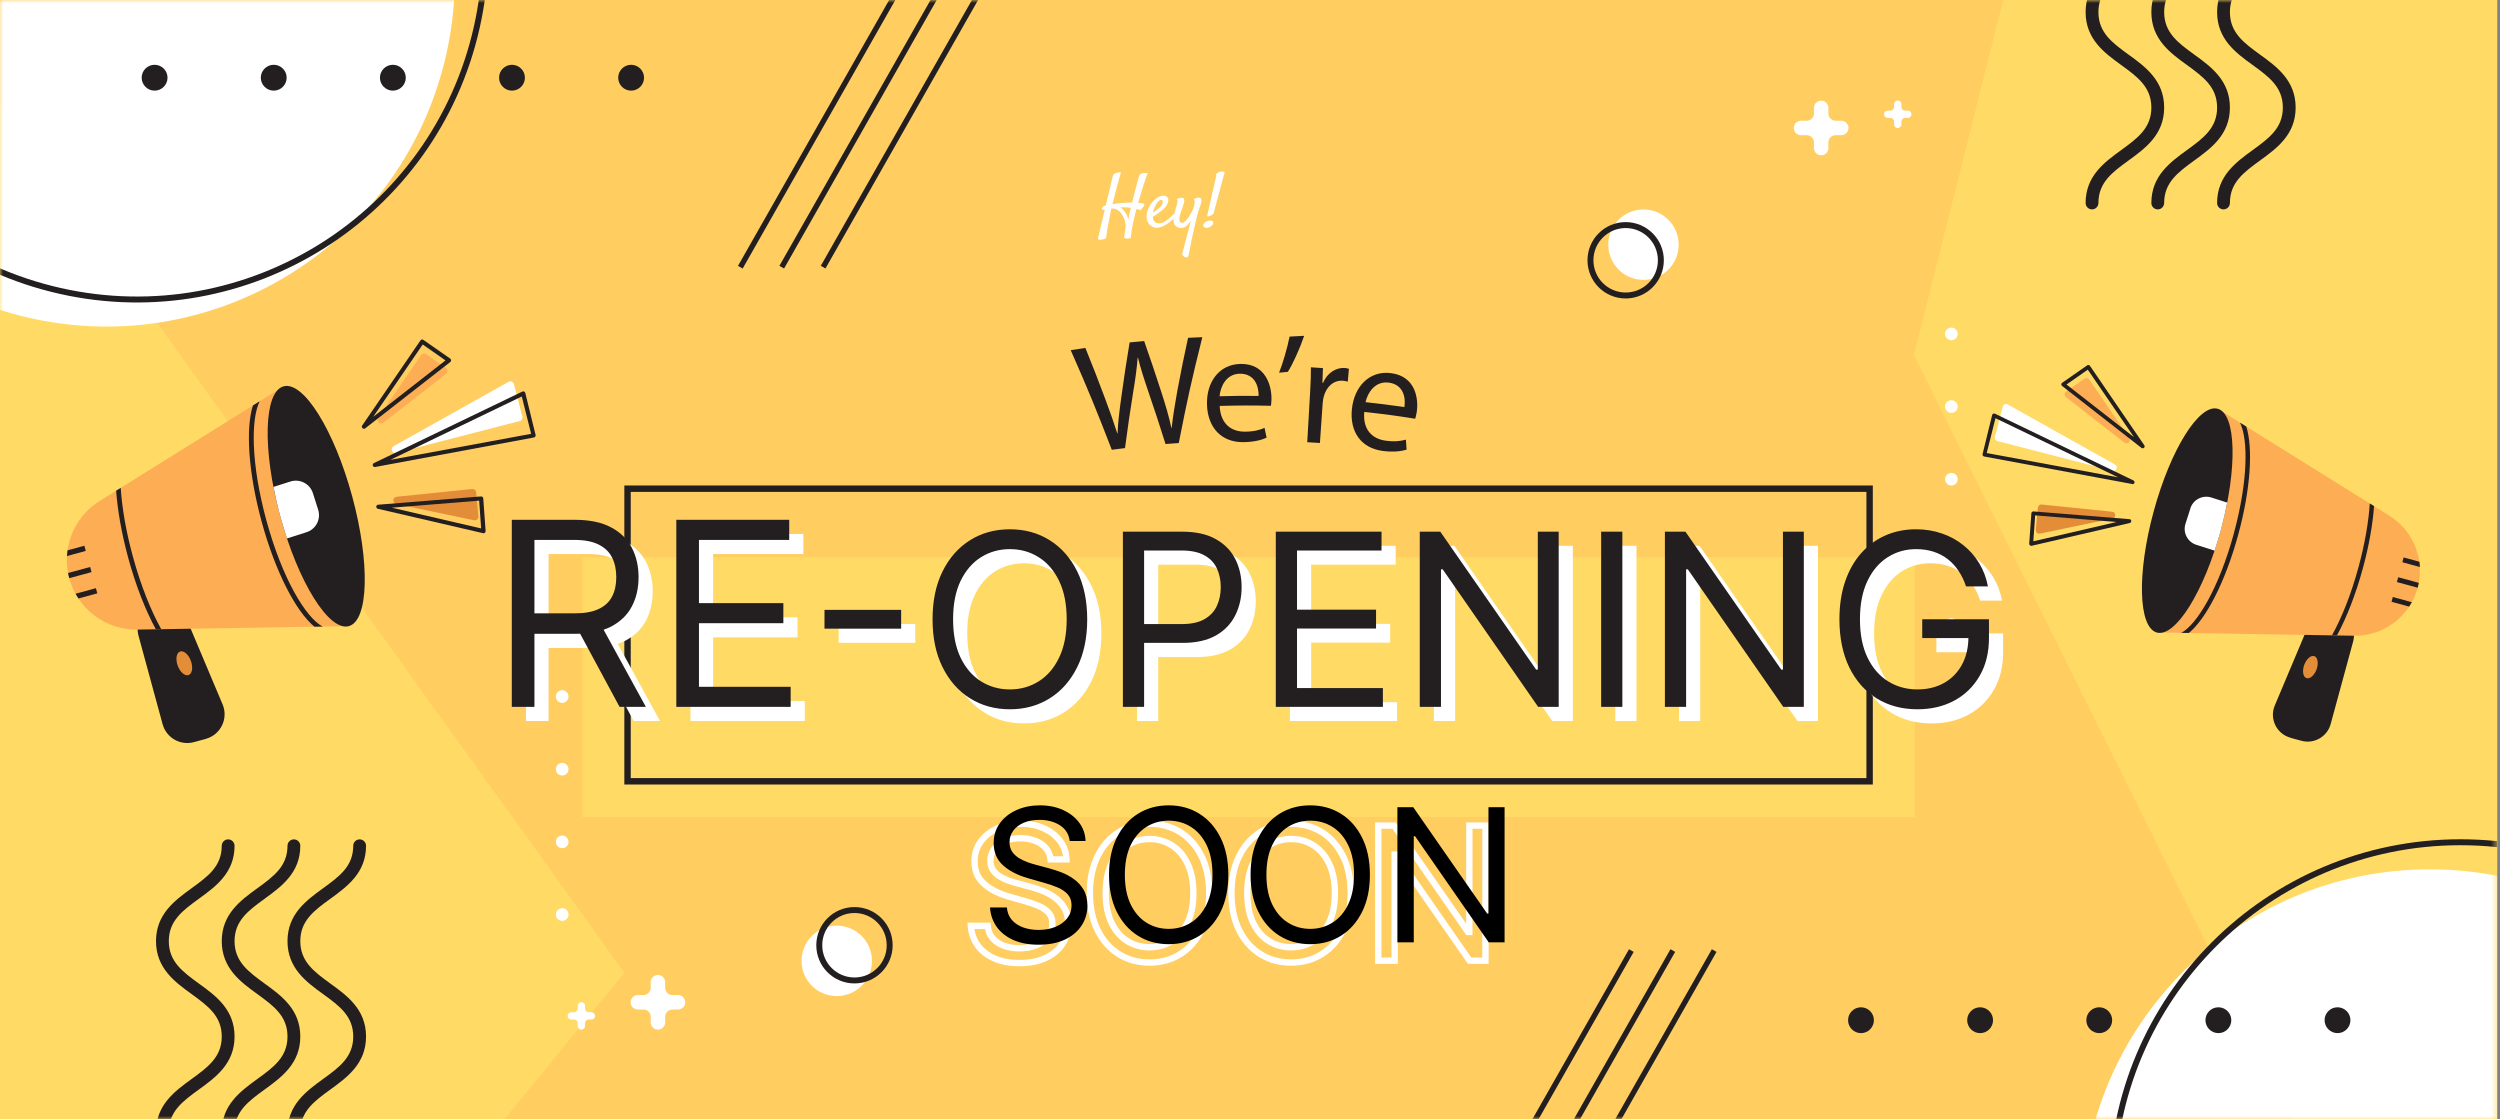 <svg width="420" height="188" viewBox="0 0 420 188" fill="none" xmlns="http://www.w3.org/2000/svg">
<rect x="0" y="0" width="420" height="188" fill="#808080" stroke="none"/>
<g clip-path="url(#clip0_1131_1703)">
<path d="M419.524 0H0V188H419.524V0Z" fill="#FFCD60"/>
<path d="M0 188H84.789L104.889 163.415L0 17.519V188Z" fill="#FFDA64"/>
<path d="M321.528 59.645L385.281 188H419.524V0H336.531L321.528 59.645Z" fill="#FFDA64"/>
<mask id="mask0_1131_1703" style="mask-type:luminance" maskUnits="userSpaceOnUse" x="0" y="0" width="420" height="188">
<path d="M419.524 0H0V188H419.524V0Z" fill="white"/>
</mask>
<g mask="url(#mask0_1131_1703)">
<path d="M34.565 124.139L32.576 124.677C30.296 125.301 27.94 123.946 27.317 121.666L23.273 106.814C22.649 104.534 24.004 102.179 26.284 101.555C28.36 100.996 30.521 102.05 31.36 104.029L37.394 118.332C38.405 120.72 37.071 123.451 34.565 124.129V124.139Z" fill="#231F20"/>
<path d="M47.643 64.914L16.734 84.165C12.357 86.897 10.282 92.177 11.637 97.156C13.035 102.319 17.767 105.868 23.112 105.771L58.602 105.19L47.643 64.914Z" fill="#FDAE54"/>
<path d="M59.172 83.401C62.194 94.522 61.936 104.276 58.602 105.19C55.268 106.104 50.095 97.823 47.073 86.692C44.051 75.561 44.309 65.818 47.643 64.904C50.988 63.989 56.15 72.27 59.172 83.401Z" fill="#231F20"/>
<path d="M44.728 87.338C42.158 77.874 42.136 70.399 43.631 67.409L42.491 68.119C41.254 72.012 41.706 79.336 43.932 87.552C46.234 96.027 49.708 102.738 52.826 105.287L54.203 105.265C51.374 103.76 47.395 97.178 44.728 87.338Z" fill="#231F20"/>
<path d="M22.305 93.435C21.133 89.123 20.488 85.219 20.283 81.96L19.509 82.444C19.756 85.757 20.423 89.596 21.52 93.65C22.8 98.361 24.434 102.512 26.177 105.717H27.091C25.37 102.62 23.671 98.447 22.305 93.435Z" fill="#231F20"/>
<path d="M15.379 96.113L15.142 95.253L11.432 96.264C11.486 96.554 11.55 96.845 11.636 97.135L15.379 96.113Z" fill="#231F20"/>
<path d="M14.175 91.682L11.346 92.457C11.303 92.769 11.271 93.091 11.249 93.414L14.411 92.553L14.175 91.693V91.682Z" fill="#231F20"/>
<path d="M16.347 99.673L16.11 98.813L12.69 99.748C12.841 100.017 13.002 100.286 13.174 100.544L16.347 99.684V99.673Z" fill="#231F20"/>
<path d="M70.744 59.666L63.538 70.184C63.14 70.765 63.871 71.442 64.42 71.012L74.949 62.806C75.271 62.548 75.26 62.053 74.927 61.817L71.604 59.505C71.324 59.311 70.937 59.376 70.744 59.666Z" fill="#FDAE54"/>
<path d="M79.315 82.154L66.625 83.455C65.926 83.53 65.872 84.52 66.56 84.67L79.627 87.402C80.036 87.488 80.401 87.155 80.369 86.746L79.993 82.713C79.96 82.369 79.659 82.121 79.315 82.165V82.154Z" fill="#E48D39"/>
<path d="M61.172 72.034C61.075 72.034 60.978 72.012 60.903 71.937C60.774 71.819 60.752 71.625 60.849 71.485L70.636 57.193C70.69 57.117 70.765 57.063 70.862 57.042C70.959 57.02 71.044 57.042 71.12 57.096L75.637 60.247C75.723 60.311 75.787 60.419 75.787 60.526C75.787 60.634 75.744 60.742 75.647 60.817L61.344 71.969C61.29 72.012 61.226 72.034 61.161 72.044L61.172 72.034ZM71.012 57.881L62.699 70.023L74.841 60.548L71.012 57.87V57.881Z" fill="#231F20"/>
<path d="M81.251 89.574C81.251 89.574 81.176 89.574 81.143 89.574L63.484 85.477C63.312 85.434 63.205 85.283 63.216 85.111C63.226 84.939 63.355 84.789 63.538 84.789L80.81 83.401C80.907 83.401 80.993 83.423 81.068 83.487C81.143 83.552 81.186 83.638 81.186 83.724L81.584 89.209C81.584 89.316 81.552 89.424 81.466 89.499C81.412 89.542 81.348 89.574 81.272 89.585L81.251 89.574ZM65.829 85.294L80.832 88.778L80.498 84.111L65.829 85.294Z" fill="#231F20"/>
<path d="M85.445 64.14L66.13 74.959C65.506 75.314 65.883 76.271 66.582 76.088L87.316 70.732C87.65 70.646 87.843 70.313 87.757 69.98L86.338 64.516C86.241 64.129 85.789 63.936 85.445 64.14Z" fill="white"/>
<path d="M63.001 78.465C62.839 78.476 62.689 78.379 62.635 78.228C62.581 78.056 62.656 77.884 62.818 77.798L87.757 65.785C87.854 65.742 87.973 65.742 88.069 65.785C88.166 65.839 88.231 65.925 88.252 66.033L89.984 73.088C90.005 73.174 89.984 73.27 89.93 73.346C89.876 73.421 89.801 73.475 89.704 73.496L63.033 78.454C63.033 78.454 63.011 78.454 63.001 78.454V78.465ZM87.65 66.613L65.56 77.26L89.231 72.883L87.661 66.613H87.65Z" fill="#231F20"/>
<path d="M32.07 111.03C32.468 112.116 32.296 113.191 31.683 113.406C31.07 113.632 30.253 112.922 29.855 111.836C29.457 110.75 29.629 109.675 30.242 109.46C30.855 109.234 31.672 109.943 32.07 111.03Z" fill="#E48D39"/>
<path d="M52.569 82.853C52.063 81.261 50.364 80.39 48.783 80.895L45.944 81.799C46.256 83.391 46.621 85.025 47.073 86.692C47.428 87.993 47.815 89.241 48.213 90.456L51.493 89.413C53.085 88.908 53.956 87.208 53.45 85.627L52.569 82.853Z" fill="white"/>
<path d="M33.436 197.313C30.715 195.335 28.36 193.625 28.36 190.162C28.36 186.699 30.715 184.999 33.436 183.021C36.232 180.988 39.405 178.687 39.405 174.137C39.405 169.588 36.232 167.276 33.436 165.254C30.715 163.275 28.36 161.565 28.36 158.113C28.36 154.661 30.715 152.951 33.436 150.972C36.232 148.94 39.405 146.638 39.405 142.089C39.405 141.497 38.921 141.013 38.329 141.013C37.738 141.013 37.254 141.497 37.254 142.089C37.254 145.552 34.899 147.251 32.178 149.23C29.382 151.262 26.209 153.564 26.209 158.113C26.209 162.662 29.382 164.975 32.178 166.996C34.899 168.975 37.254 170.685 37.254 174.137C37.254 177.59 34.899 179.31 32.178 181.278C29.382 183.311 26.209 185.612 26.209 190.162C26.209 194.711 29.382 197.023 32.178 199.045C34.899 201.024 37.254 202.734 37.254 206.197C37.254 209.66 34.899 211.37 32.178 213.348C29.382 215.381 26.209 217.682 26.209 222.232C26.209 222.823 26.693 223.307 27.284 223.307C27.876 223.307 28.36 222.823 28.36 222.232C28.36 218.769 30.715 217.059 33.436 215.08C36.232 213.047 39.405 210.746 39.405 206.197C39.405 201.647 36.232 199.335 33.436 197.313ZM44.481 197.313C41.76 195.335 39.405 193.625 39.405 190.162C39.405 186.699 41.76 184.999 44.481 183.021C47.277 180.988 50.45 178.687 50.45 174.137C50.45 169.588 47.277 167.276 44.481 165.254C41.76 163.275 39.405 161.565 39.405 158.113C39.405 154.661 41.76 152.951 44.481 150.972C47.277 148.94 50.45 146.638 50.45 142.089C50.45 141.497 49.966 141.013 49.374 141.013C48.783 141.013 48.299 141.497 48.299 142.089C48.299 145.552 45.944 147.251 43.223 149.23C40.426 151.262 37.254 153.564 37.254 158.113C37.254 162.662 40.426 164.975 43.223 166.996C45.944 168.975 48.299 170.685 48.299 174.137C48.299 177.59 45.944 179.31 43.223 181.278C40.426 183.311 37.254 185.612 37.254 190.162C37.254 194.711 40.426 197.023 43.223 199.045C45.944 201.024 48.299 202.734 48.299 206.197C48.299 209.66 45.944 211.37 43.223 213.348C40.426 215.381 37.254 217.682 37.254 222.232C37.254 222.823 37.738 223.307 38.329 223.307C38.921 223.307 39.405 222.823 39.405 222.232C39.405 218.769 41.76 217.059 44.481 215.08C47.277 213.047 50.45 210.746 50.45 206.197C50.45 201.647 47.277 199.335 44.481 197.313ZM55.526 183.021C58.322 180.988 61.495 178.687 61.495 174.137C61.495 169.588 58.322 167.276 55.526 165.254C52.805 163.275 50.45 161.565 50.45 158.113C50.45 154.661 52.805 152.951 55.526 150.972C58.322 148.94 61.495 146.638 61.495 142.089C61.495 141.497 61.011 141.013 60.419 141.013C59.828 141.013 59.344 141.497 59.344 142.089C59.344 145.552 56.989 147.251 54.268 149.23C51.471 151.262 48.299 153.564 48.299 158.113C48.299 162.662 51.471 164.975 54.268 166.996C56.989 168.975 59.344 170.685 59.344 174.137C59.344 177.59 56.989 179.31 54.268 181.278C51.471 183.311 48.299 185.612 48.299 190.162C48.299 194.711 51.471 197.023 54.268 199.045C56.989 201.024 59.344 202.734 59.344 206.197C59.344 209.66 56.989 211.37 54.268 213.348C51.471 215.381 48.299 217.682 48.299 222.232C48.299 222.823 48.783 223.307 49.374 223.307C49.966 223.307 50.45 222.823 50.45 222.232C50.45 218.769 52.805 217.059 55.526 215.08C58.322 213.047 61.495 210.746 61.495 206.197C61.495 201.647 58.322 199.335 55.526 197.313C52.805 195.335 50.45 193.625 50.45 190.162C50.45 186.699 52.805 184.999 55.526 183.021Z" fill="#231F20"/>
<path d="M357.61 9.184C354.889 7.206 352.534 5.496 352.534 2.033C352.534 -1.43 354.889 -3.13 357.61 -5.108C360.406 -7.141 363.579 -9.442 363.579 -13.992C363.579 -18.541 360.406 -20.853 357.61 -22.875C354.889 -24.854 352.534 -26.564 352.534 -30.016C352.534 -33.468 354.889 -35.178 357.61 -37.157C360.406 -39.19 363.579 -41.491 363.579 -46.04C363.579 -46.632 363.095 -47.116 362.503 -47.116C361.912 -47.116 361.428 -46.632 361.428 -46.04C361.428 -42.577 359.072 -40.878 356.352 -38.899C353.555 -36.867 350.383 -34.565 350.383 -30.016C350.383 -25.467 353.555 -23.154 356.352 -21.133C359.072 -19.154 361.428 -17.444 361.428 -13.992C361.428 -10.539 359.072 -8.819 356.352 -6.851C353.555 -4.818 350.383 -2.517 350.383 2.033C350.383 6.582 353.555 8.894 356.352 10.916C359.072 12.895 361.428 14.605 361.428 18.068C361.428 21.531 359.072 23.241 356.352 25.219C353.555 27.252 350.383 29.553 350.383 34.103C350.383 34.694 350.867 35.178 351.458 35.178C352.05 35.178 352.534 34.694 352.534 34.103C352.534 30.64 354.889 28.93 357.61 26.951C360.406 24.918 363.579 22.617 363.579 18.068C363.579 13.518 360.406 11.206 357.61 9.184ZM368.655 9.184C365.934 7.206 363.579 5.496 363.579 2.033C363.579 -1.43 365.934 -3.13 368.655 -5.108C371.451 -7.141 374.624 -9.442 374.624 -13.992C374.624 -18.541 371.451 -20.853 368.655 -22.875C365.934 -24.854 363.579 -26.564 363.579 -30.016C363.579 -33.468 365.934 -35.178 368.655 -37.157C371.451 -39.19 374.624 -41.491 374.624 -46.04C374.624 -46.632 374.14 -47.116 373.548 -47.116C372.957 -47.116 372.473 -46.632 372.473 -46.04C372.473 -42.577 370.117 -40.878 367.396 -38.899C364.6 -36.867 361.428 -34.565 361.428 -30.016C361.428 -25.467 364.6 -23.154 367.396 -21.133C370.117 -19.154 372.473 -17.444 372.473 -13.992C372.473 -10.539 370.117 -8.819 367.396 -6.851C364.6 -4.818 361.428 -2.517 361.428 2.033C361.428 6.582 364.6 8.894 367.396 10.916C370.117 12.895 372.473 14.605 372.473 18.068C372.473 21.531 370.117 23.241 367.396 25.219C364.6 27.252 361.428 29.553 361.428 34.103C361.428 34.694 361.912 35.178 362.503 35.178C363.095 35.178 363.579 34.694 363.579 34.103C363.579 30.64 365.934 28.93 368.655 26.951C371.451 24.918 374.624 22.617 374.624 18.068C374.624 13.518 371.451 11.206 368.655 9.184ZM379.7 -5.108C382.496 -7.141 385.668 -9.442 385.668 -13.992C385.668 -18.541 382.496 -20.853 379.7 -22.875C376.979 -24.854 374.624 -26.564 374.624 -30.016C374.624 -33.468 376.979 -35.178 379.7 -37.157C382.496 -39.19 385.668 -41.491 385.668 -46.04C385.668 -46.632 385.184 -47.116 384.593 -47.116C384.001 -47.116 383.518 -46.632 383.518 -46.04C383.518 -42.577 381.162 -40.878 378.441 -38.899C375.645 -36.867 372.473 -34.565 372.473 -30.016C372.473 -25.467 375.645 -23.154 378.441 -21.133C381.162 -19.154 383.518 -17.444 383.518 -13.992C383.518 -10.539 381.162 -8.819 378.441 -6.851C375.645 -4.818 372.473 -2.517 372.473 2.033C372.473 6.582 375.645 8.894 378.441 10.916C381.162 12.895 383.518 14.605 383.518 18.068C383.518 21.531 381.162 23.241 378.441 25.219C375.645 27.252 372.473 29.553 372.473 34.103C372.473 34.694 372.957 35.178 373.548 35.178C374.14 35.178 374.624 34.694 374.624 34.103C374.624 30.64 376.979 28.93 379.7 26.951C382.496 24.918 385.668 22.617 385.668 18.068C385.668 13.518 382.496 11.206 379.7 9.184C376.979 7.206 374.624 5.496 374.624 2.033C374.624 -1.43 376.979 -3.13 379.7 -5.108Z" fill="#231F20"/>
<path d="M384.775 123.946L386.636 124.451C388.765 125.032 390.97 123.774 391.551 121.645L395.326 107.782C395.906 105.653 394.648 103.448 392.519 102.867C390.583 102.34 388.561 103.33 387.787 105.169L382.162 118.526C381.226 120.752 382.463 123.301 384.797 123.935L384.775 123.946Z" fill="#231F20"/>
<path d="M372.569 68.668L401.413 86.638C405.499 89.187 407.435 94.113 406.166 98.759C404.854 103.577 400.445 106.889 395.465 106.803L362.341 106.255L372.569 68.668Z" fill="#FDAE54"/>
<path d="M361.814 85.929C358.986 96.307 359.233 105.416 362.352 106.266C365.471 107.115 370.289 99.383 373.107 89.004C375.924 78.626 375.688 69.517 372.569 68.668C369.45 67.818 364.632 75.551 361.814 85.929Z" fill="#231F20"/>
<path d="M375.29 89.596C377.688 80.767 377.71 73.787 376.312 71.001L377.376 71.657C378.527 75.282 378.118 82.132 376.032 89.79C373.881 97.705 370.633 103.964 367.729 106.341L366.45 106.319C369.095 104.921 372.795 98.77 375.301 89.585L375.29 89.596Z" fill="#231F20"/>
<path d="M396.229 95.285C397.326 91.252 397.928 87.617 398.122 84.574L398.842 85.025C398.616 88.123 397.992 91.704 396.96 95.479C395.766 99.867 394.239 103.749 392.615 106.749H391.766C393.368 103.856 394.96 99.963 396.229 95.285Z" fill="#231F20"/>
<path d="M402.682 97.78L402.897 96.974L406.36 97.92C406.306 98.189 406.241 98.469 406.177 98.737L402.682 97.791V97.78Z" fill="#231F20"/>
<path d="M403.811 93.65L406.456 94.371C406.499 94.661 406.532 94.963 406.542 95.264L403.596 94.457L403.811 93.65Z" fill="#231F20"/>
<path d="M401.778 101.103L401.993 100.297L405.188 101.168C405.048 101.426 404.897 101.673 404.736 101.91L401.778 101.103Z" fill="#231F20"/>
<path d="M351.006 63.774L357.728 73.593C358.093 74.131 357.416 74.776 356.899 74.368L347.081 66.71C346.779 66.474 346.79 66.011 347.102 65.785L350.199 63.624C350.458 63.441 350.823 63.505 350.995 63.774H351.006Z" fill="#FDAE54"/>
<path d="M343.005 84.757L354.845 85.972C355.501 86.036 355.544 86.972 354.899 87.101L342.704 89.65C342.327 89.725 341.983 89.424 342.015 89.037L342.37 85.273C342.402 84.95 342.682 84.724 343.005 84.757Z" fill="#E48D39"/>
<path d="M359.771 75.249L346.425 64.839C346.339 64.775 346.296 64.678 346.296 64.57C346.296 64.463 346.35 64.366 346.436 64.312L350.651 61.376C350.727 61.322 350.813 61.301 350.899 61.322C350.985 61.333 351.06 61.387 351.114 61.462L360.245 74.808C360.331 74.938 360.32 75.12 360.202 75.228C360.126 75.293 360.04 75.325 359.943 75.314C359.879 75.314 359.825 75.282 359.771 75.249ZM347.178 64.603L358.513 73.443L350.748 62.107L347.167 64.603H347.178Z" fill="#231F20"/>
<path d="M341.026 91.607C340.951 91.543 340.908 91.435 340.908 91.338L341.273 86.219C341.273 86.133 341.316 86.047 341.392 85.993C341.456 85.939 341.542 85.907 341.628 85.918L357.749 87.219C357.921 87.219 358.04 87.359 358.05 87.52C358.061 87.682 357.954 87.822 357.803 87.865L341.316 91.693C341.316 91.693 341.241 91.693 341.209 91.693C341.144 91.693 341.08 91.661 341.026 91.618V91.607ZM341.908 86.585L341.596 90.94L355.598 87.692L341.908 86.585Z" fill="#231F20"/>
<path d="M337.294 67.947L355.33 78.046C355.91 78.379 355.555 79.272 354.91 79.1L335.552 74.099C335.24 74.023 335.057 73.712 335.143 73.4L336.466 68.302C336.563 67.936 336.972 67.764 337.305 67.947H337.294Z" fill="white"/>
<path d="M358.212 81.315L333.326 76.691C333.24 76.669 333.164 76.626 333.121 76.551C333.068 76.475 333.057 76.389 333.068 76.303L334.681 69.722C334.702 69.625 334.767 69.539 334.853 69.496C334.939 69.453 335.047 69.453 335.143 69.496L358.416 80.713C358.567 80.788 358.631 80.949 358.588 81.111C358.534 81.261 358.395 81.347 358.244 81.337C358.244 81.337 358.223 81.337 358.212 81.337V81.315ZM333.767 76.11L355.857 80.197L335.24 70.259L333.767 76.11Z" fill="#231F20"/>
<path d="M387.109 111.707C386.743 112.729 386.905 113.718 387.475 113.923C388.045 114.127 388.808 113.471 389.185 112.46C389.55 111.438 389.389 110.449 388.819 110.234C388.249 110.03 387.486 110.686 387.109 111.697V111.707Z" fill="#E48D39"/>
<path d="M367.977 85.412C368.45 83.928 370.031 83.111 371.515 83.584L374.172 84.434C373.881 85.918 373.537 87.445 373.118 89.004C372.784 90.22 372.429 91.381 372.053 92.51L368.988 91.532C367.504 91.059 366.686 89.478 367.16 87.994L367.988 85.412H367.977Z" fill="white"/>
<path d="M74.684 10.367C82.452 -21.021 63.303 -52.763 31.915 -60.531C0.527 -68.298 -31.215 -49.15 -38.983 -17.762C-46.75 13.626 -27.602 45.368 3.786 53.136C35.174 60.904 66.916 41.755 74.684 10.367Z" fill="white"/>
<path d="M80.089 4.62C87.192 -26.925 67.378 -58.256 35.833 -65.359C4.288 -72.462 -27.043 -52.648 -34.146 -21.103C-41.249 10.442 -21.435 41.773 10.11 48.876C41.655 55.979 72.986 36.165 80.089 4.62Z" stroke="#231F20" stroke-miterlimit="10"/>
<path d="M408.22 263.142C440.555 263.142 466.768 236.929 466.768 204.594C466.768 172.259 440.555 146.047 408.22 146.047C375.886 146.047 349.673 172.259 349.673 204.594C349.673 236.929 375.886 263.142 408.22 263.142Z" fill="white"/>
<path d="M413.35 258.593C445.685 258.593 471.898 232.38 471.898 200.045C471.898 167.71 445.685 141.497 413.35 141.497C381.015 141.497 354.803 167.71 354.803 200.045C354.803 232.38 381.015 258.593 413.35 258.593Z" stroke="#231F20" stroke-miterlimit="10"/>
<path d="M66.001 10.883C64.796 10.883 63.828 11.862 63.828 13.056C63.828 14.25 64.807 15.228 66.001 15.228C67.194 15.228 68.173 14.25 68.173 13.056C68.173 11.862 67.194 10.883 66.001 10.883ZM45.986 10.883C44.782 10.883 43.814 11.862 43.814 13.056C43.814 14.25 44.793 15.228 45.986 15.228C47.18 15.228 48.159 14.25 48.159 13.056C48.159 11.862 47.18 10.883 45.986 10.883ZM25.972 10.883C24.768 10.883 23.8 11.862 23.8 13.056C23.8 14.25 24.779 15.228 25.972 15.228C27.166 15.228 28.145 14.25 28.145 13.056C28.145 11.862 27.166 10.883 25.972 10.883ZM106.029 10.883C104.824 10.883 103.857 11.862 103.857 13.056C103.857 14.25 104.835 15.228 106.029 15.228C107.223 15.228 108.201 14.25 108.201 13.056C108.201 11.862 107.223 10.883 106.029 10.883ZM86.015 10.883C84.81 10.883 83.842 11.862 83.842 13.056C83.842 14.25 84.821 15.228 86.015 15.228C87.209 15.228 88.187 14.25 88.187 13.056C88.187 11.862 87.209 10.883 86.015 10.883Z" fill="#231F20"/>
<path d="M352.673 169.223C351.469 169.223 350.501 170.201 350.501 171.395C350.501 172.589 351.48 173.567 352.673 173.567C353.867 173.567 354.846 172.589 354.846 171.395C354.846 170.201 353.867 169.223 352.673 169.223ZM332.659 169.223C331.455 169.223 330.487 170.201 330.487 171.395C330.487 172.589 331.466 173.567 332.659 173.567C333.853 173.567 334.832 172.589 334.832 171.395C334.832 170.201 333.853 169.223 332.659 169.223ZM312.645 169.223C311.441 169.223 310.473 170.201 310.473 171.395C310.473 172.589 311.451 173.567 312.645 173.567C313.839 173.567 314.817 172.589 314.817 171.395C314.817 170.201 313.839 169.223 312.645 169.223ZM392.702 169.223C391.497 169.223 390.529 170.201 390.529 171.395C390.529 172.589 391.508 173.567 392.702 173.567C393.896 173.567 394.874 172.589 394.874 171.395C394.874 170.201 393.896 169.223 392.702 169.223ZM372.688 169.223C371.483 169.223 370.515 170.201 370.515 171.395C370.515 172.589 371.494 173.567 372.688 173.567C373.881 173.567 374.86 172.589 374.86 171.395C374.86 170.201 373.881 169.223 372.688 169.223Z" fill="#231F20"/>
<path d="M175.026 -45.114L123.982 44.666L124.768 45.113L175.811 -44.667L175.026 -45.114Z" fill="#231F20"/>
<path d="M181.982 -45.119L130.938 44.661L131.723 45.108L182.767 -44.672L181.982 -45.119Z" fill="#231F20"/>
<path d="M188.938 -45.124L137.894 44.656L138.679 45.103L189.723 -44.677L188.938 -45.124Z" fill="#231F20"/>
<path d="M273.674 159.472L222.631 249.252L223.416 249.699L274.46 159.919L273.674 159.472Z" fill="#231F20"/>
<path d="M280.641 159.467L229.597 249.247L230.382 249.694L281.426 159.914L280.641 159.467Z" fill="#231F20"/>
<path d="M287.591 159.472L236.548 249.252L237.333 249.698L288.377 159.918L287.591 159.472Z" fill="#231F20"/>
<path d="M282.016 41.104C282.016 44.373 279.37 47.019 276.101 47.019C272.832 47.019 270.186 44.373 270.186 41.104C270.186 37.834 272.832 35.189 276.101 35.189C279.37 35.189 282.016 37.834 282.016 41.104Z" fill="white"/>
<path d="M273.111 49.643C276.378 49.643 279.026 46.995 279.026 43.728C279.026 40.461 276.378 37.813 273.111 37.813C269.845 37.813 267.196 40.461 267.196 43.728C267.196 46.995 269.845 49.643 273.111 49.643Z" stroke="#231F20" stroke-linecap="round" stroke-linejoin="round"/>
<path d="M134.658 161.426C134.658 158.156 137.303 155.511 140.573 155.511C143.842 155.511 146.488 158.156 146.488 161.426C146.488 164.695 143.842 167.341 140.573 167.341C137.303 167.341 134.658 164.695 134.658 161.426Z" fill="white"/>
<path d="M137.637 158.801C137.637 155.532 140.282 152.886 143.552 152.886C146.821 152.886 149.467 155.532 149.467 158.801C149.467 162.071 146.821 164.716 143.552 164.716C140.282 164.716 137.637 162.071 137.637 158.801Z" stroke="#231F20" stroke-linecap="round" stroke-linejoin="round"/>
<path d="M309.333 20.283H308.386C307.709 20.283 307.171 19.734 307.171 19.068V18.121C307.171 17.444 306.623 16.906 305.956 16.906C305.278 16.906 304.741 17.454 304.741 18.121V19.068C304.741 19.745 304.192 20.283 303.525 20.283H302.579C301.902 20.283 301.364 20.831 301.364 21.498C301.364 22.176 301.912 22.713 302.579 22.713H303.525C304.203 22.713 304.741 23.262 304.741 23.929V24.875C304.741 25.553 305.289 26.09 305.956 26.09C306.633 26.09 307.171 25.542 307.171 24.875V23.929C307.171 23.251 307.72 22.713 308.386 22.713H309.333C310.01 22.713 310.548 22.165 310.548 21.498C310.548 20.821 310 20.283 309.333 20.283Z" fill="white"/>
<path d="M320.518 18.584H320.045C319.711 18.584 319.432 18.315 319.432 17.971V17.497C319.432 17.164 319.163 16.884 318.819 16.884C318.485 16.884 318.206 17.153 318.206 17.497V17.971C318.206 18.304 317.937 18.584 317.593 18.584H317.119C316.786 18.584 316.506 18.853 316.506 19.197C316.506 19.53 316.775 19.81 317.119 19.81H317.593C317.926 19.81 318.206 20.079 318.206 20.423V20.896C318.206 21.229 318.474 21.509 318.819 21.509C319.152 21.509 319.432 21.24 319.432 20.896V20.423C319.432 20.089 319.7 19.81 320.045 19.81H320.518C320.851 19.81 321.131 19.541 321.131 19.197C321.131 18.863 320.862 18.584 320.518 18.584Z" fill="white"/>
<path d="M107.158 169.599H108.105C108.782 169.599 109.32 170.147 109.32 170.814V171.761C109.32 172.438 109.868 172.976 110.535 172.976C111.213 172.976 111.75 172.427 111.75 171.761V170.814C111.75 170.137 112.299 169.599 112.966 169.599H113.912C114.59 169.599 115.127 169.05 115.127 168.384C115.127 167.706 114.579 167.168 113.912 167.168H112.966C112.288 167.168 111.75 166.62 111.75 165.953V165.007C111.75 164.329 111.202 163.792 110.535 163.792C109.858 163.792 109.32 164.34 109.32 165.007V165.953C109.32 166.631 108.771 167.168 108.105 167.168H107.158C106.481 167.168 105.943 167.717 105.943 168.384C105.943 169.061 106.491 169.599 107.158 169.599Z" fill="white"/>
<path d="M95.973 171.287H96.447C96.78 171.287 97.06 171.556 97.06 171.9V172.374C97.06 172.707 97.328 172.987 97.673 172.987C98.006 172.987 98.286 172.718 98.286 172.374V171.9C98.286 171.567 98.554 171.287 98.899 171.287H99.372C99.705 171.287 99.985 171.019 99.985 170.674C99.985 170.341 99.716 170.061 99.372 170.061H98.899C98.565 170.061 98.286 169.793 98.286 169.448V168.975C98.286 168.642 98.017 168.362 97.673 168.362C97.339 168.362 97.06 168.631 97.06 168.975V169.448C97.06 169.782 96.791 170.061 96.447 170.061H95.973C95.64 170.061 95.36 170.33 95.36 170.674C95.36 171.008 95.629 171.287 95.973 171.287Z" fill="white"/>
<path d="M94.447 105.878C95.034 105.878 95.511 105.402 95.511 104.814C95.511 104.226 95.034 103.749 94.447 103.749C93.859 103.749 93.382 104.226 93.382 104.814C93.382 105.402 93.859 105.878 94.447 105.878Z" fill="white"/>
<path d="M95.511 117.02C95.511 116.429 95.038 115.955 94.447 115.955C93.855 115.955 93.382 116.429 93.382 117.02C93.382 117.612 93.855 118.085 94.447 118.085C95.038 118.085 95.511 117.612 95.511 117.02Z" fill="white"/>
<path d="M95.511 129.226C95.511 128.635 95.038 128.162 94.447 128.162C93.855 128.162 93.382 128.635 93.382 129.226C93.382 129.818 93.855 130.291 94.447 130.291C95.038 130.291 95.511 129.818 95.511 129.226Z" fill="white"/>
<path d="M95.511 141.433C95.511 140.841 95.038 140.368 94.447 140.368C93.855 140.368 93.382 140.841 93.382 141.433C93.382 142.024 93.855 142.497 94.447 142.497C95.038 142.497 95.511 142.024 95.511 141.433Z" fill="white"/>
<path d="M95.511 153.639C95.511 153.048 95.038 152.574 94.447 152.574C93.855 152.574 93.382 153.048 93.382 153.639C93.382 154.231 93.855 154.704 94.447 154.704C95.038 154.704 95.511 154.231 95.511 153.639Z" fill="white"/>
<path d="M328.895 56.096C328.895 55.504 328.422 55.031 327.83 55.031C327.239 55.031 326.766 55.504 326.766 56.096C326.766 56.687 327.239 57.16 327.83 57.16C328.422 57.16 328.895 56.687 328.895 56.096Z" fill="white"/>
<path d="M328.895 68.302C328.895 67.71 328.422 67.237 327.83 67.237C327.239 67.237 326.766 67.71 326.766 68.302C326.766 68.894 327.239 69.367 327.83 69.367C328.422 69.367 328.895 68.894 328.895 68.302Z" fill="white"/>
<path d="M328.895 80.508C328.895 79.917 328.422 79.444 327.83 79.444C327.239 79.444 326.766 79.917 326.766 80.508C326.766 81.1 327.239 81.573 327.83 81.573C328.422 81.573 328.895 81.1 328.895 80.508Z" fill="white"/>
<path d="M328.895 92.715C328.895 92.123 328.422 91.65 327.83 91.65C327.239 91.65 326.766 92.123 326.766 92.715C326.766 93.306 327.239 93.779 327.83 93.779C328.422 93.779 328.895 93.306 328.895 92.715Z" fill="white"/>
<path d="M328.895 104.921C328.895 104.33 328.422 103.856 327.83 103.856C327.239 103.856 326.766 104.33 326.766 104.921C326.766 105.513 327.239 105.986 327.83 105.986C328.422 105.986 328.895 105.513 328.895 104.921Z" fill="white"/>
</g>
<path d="M321.679 93.597H97.856V137.26H321.679V93.597Z" fill="#FFDA64"/>
<path d="M314.634 131.797H104.889V81.562H314.634V131.797ZM105.964 130.721H313.559V82.638H105.964V130.721Z" fill="#231F20"/>
<path d="M184.871 40.285C184.676 40.285 184.558 40.26 184.518 40.212C184.469 40.171 184.461 40.086 184.493 39.956C184.502 39.915 184.542 39.733 184.615 39.408C184.688 39.091 184.778 38.701 184.883 38.239C184.997 37.784 185.114 37.289 185.236 36.753C185.366 36.217 185.488 35.714 185.602 35.243C185.431 35.259 185.305 35.247 185.224 35.206C185.143 35.157 185.102 35.097 185.102 35.023C185.11 34.942 185.155 34.861 185.236 34.78C185.326 34.699 185.451 34.63 185.614 34.573C185.646 34.557 185.695 34.541 185.76 34.524C185.801 34.386 185.837 34.244 185.87 34.098C185.902 33.976 185.935 33.846 185.967 33.708C185.999 33.57 186.032 33.436 186.064 33.306L186.917 29.665C186.966 29.478 187.039 29.34 187.136 29.251C187.242 29.154 187.432 29.072 187.709 29.007C187.936 28.951 188.094 28.93 188.183 28.947C188.273 28.955 188.313 28.979 188.305 29.02C188.281 29.109 188.22 29.324 188.123 29.665C188.025 30.006 187.907 30.424 187.769 30.919C187.64 31.407 187.497 31.946 187.343 32.539C187.189 33.124 187.039 33.704 186.893 34.281C187.38 34.208 187.972 34.147 188.671 34.098C188.939 34.066 189.198 34.045 189.45 34.037C189.71 34.029 189.957 34.029 190.193 34.037C190.307 33.599 190.416 33.16 190.522 32.722C190.635 32.283 190.741 31.877 190.838 31.504C190.936 31.131 191.021 30.802 191.094 30.517C191.175 30.225 191.236 30.01 191.277 29.872C191.326 29.718 191.37 29.592 191.411 29.494C191.459 29.397 191.512 29.32 191.569 29.263C191.634 29.206 191.707 29.166 191.788 29.141C191.869 29.117 191.963 29.097 192.068 29.08C192.125 29.08 192.194 29.076 192.275 29.068C192.34 29.068 192.418 29.068 192.507 29.068C192.596 29.06 192.698 29.064 192.811 29.08C192.503 29.909 192.215 30.749 191.947 31.601C191.687 32.446 191.443 33.27 191.216 34.074C191.362 34.09 191.488 34.102 191.593 34.11C191.707 34.118 191.796 34.13 191.861 34.147C192.056 34.179 192.178 34.232 192.227 34.305C192.284 34.378 192.267 34.484 192.178 34.622L192.032 34.804C191.983 34.869 191.922 34.946 191.849 35.036C191.776 35.117 191.683 35.21 191.569 35.316C191.504 35.291 191.435 35.267 191.362 35.243C191.297 35.218 191.232 35.194 191.167 35.17C191.086 35.145 191.009 35.121 190.936 35.097C190.879 35.291 190.826 35.482 190.777 35.669C190.729 35.848 190.684 36.03 190.644 36.217C190.546 36.615 190.453 37.025 190.363 37.447C190.29 37.812 190.213 38.214 190.132 38.653C190.059 39.099 190.002 39.538 189.962 39.968C189.897 40.001 189.832 40.021 189.767 40.029C189.702 40.045 189.645 40.057 189.596 40.065C189.539 40.074 189.483 40.082 189.426 40.09H189.413H189.389H189.365C189.332 40.09 189.3 40.09 189.267 40.09C189.235 40.09 189.202 40.082 189.17 40.065C189.129 40.057 189.089 40.045 189.048 40.029C189.008 40.013 188.967 39.996 188.926 39.98C188.894 39.972 188.857 39.956 188.817 39.931C188.882 39.663 188.93 39.412 188.963 39.176C189.003 38.941 189.032 38.734 189.048 38.555C189.073 38.344 189.089 38.157 189.097 37.995C189.105 37.784 189.081 37.553 189.024 37.301C188.975 37.049 188.894 36.802 188.78 36.558C188.675 36.315 188.541 36.087 188.378 35.876C188.224 35.665 188.045 35.486 187.842 35.34C187.64 35.202 187.445 35.113 187.258 35.072C187.079 35.032 186.897 35.02 186.71 35.036C186.653 35.279 186.6 35.515 186.552 35.742C186.503 35.969 186.462 36.189 186.43 36.4C186.34 36.871 186.255 37.329 186.174 37.776C186.109 38.157 186.04 38.551 185.967 38.957C185.902 39.371 185.853 39.724 185.821 40.017C185.691 40.082 185.569 40.13 185.455 40.163C185.342 40.203 185.24 40.232 185.151 40.248C185.054 40.273 184.96 40.285 184.871 40.285ZM189.694 34.877C189.409 34.845 189.137 34.829 188.878 34.829C188.626 34.821 188.403 34.816 188.208 34.816C188.37 34.906 188.512 35.023 188.634 35.17C188.764 35.316 188.898 35.482 189.036 35.669C189.166 35.84 189.271 36.026 189.353 36.229C189.434 36.432 189.503 36.627 189.56 36.814C189.625 36.473 189.694 36.14 189.767 35.815C189.84 35.49 189.909 35.186 189.974 34.902C189.925 34.894 189.876 34.89 189.828 34.89C189.787 34.882 189.742 34.877 189.694 34.877ZM198.206 35.45C197.963 35.807 197.687 36.156 197.378 36.497C197.07 36.83 196.741 37.13 196.392 37.398C196.051 37.658 195.698 37.869 195.332 38.032C194.975 38.194 194.626 38.275 194.285 38.275C194.106 38.275 193.911 38.23 193.7 38.141C193.497 38.06 193.311 37.93 193.14 37.752C192.97 37.573 192.832 37.342 192.726 37.057C192.629 36.773 192.6 36.428 192.641 36.022C192.673 35.689 192.775 35.34 192.945 34.975C193.124 34.601 193.339 34.26 193.591 33.952C193.851 33.643 194.139 33.388 194.455 33.185C194.78 32.982 195.105 32.88 195.43 32.88C195.738 32.88 195.961 32.957 196.099 33.111C196.238 33.266 196.298 33.457 196.282 33.684C196.258 33.936 196.185 34.167 196.063 34.378C195.949 34.589 195.811 34.78 195.649 34.95C195.487 35.121 195.312 35.275 195.125 35.413C194.947 35.551 194.776 35.677 194.614 35.791C194.435 35.913 194.265 36.03 194.102 36.144C193.94 36.249 193.798 36.347 193.676 36.436C193.684 36.639 193.721 36.81 193.786 36.948C193.851 37.086 193.932 37.199 194.029 37.289C194.127 37.37 194.236 37.431 194.358 37.471C194.488 37.504 194.618 37.52 194.748 37.52C195.024 37.52 195.312 37.435 195.612 37.264C195.913 37.086 196.205 36.875 196.489 36.631C196.781 36.379 197.049 36.12 197.293 35.852C197.545 35.584 197.752 35.352 197.914 35.157C197.971 35.093 198.028 35.056 198.085 35.048C198.15 35.032 198.198 35.04 198.231 35.072C198.271 35.097 198.292 35.145 198.292 35.218C198.292 35.283 198.263 35.361 198.206 35.45ZM195.089 33.574C194.991 33.574 194.874 33.623 194.735 33.72C194.606 33.818 194.476 33.96 194.346 34.147C194.216 34.325 194.094 34.549 193.98 34.816C193.867 35.076 193.782 35.377 193.725 35.718C193.822 35.645 193.928 35.572 194.041 35.498C194.155 35.417 194.269 35.332 194.382 35.243C194.731 34.975 194.975 34.739 195.113 34.536C195.251 34.333 195.328 34.159 195.344 34.013C195.361 33.858 195.344 33.749 195.296 33.684C195.247 33.611 195.178 33.574 195.089 33.574ZM200.532 33.501C200.638 33.42 200.739 33.359 200.837 33.319C200.942 33.27 201.036 33.237 201.117 33.221C201.206 33.197 201.296 33.189 201.385 33.197C201.604 33.213 201.738 33.282 201.787 33.404C201.844 33.526 201.852 33.72 201.811 33.988C201.787 34.126 201.738 34.301 201.665 34.512C201.592 34.723 201.507 34.983 201.409 35.291C201.312 35.592 201.206 35.937 201.093 36.327C200.987 36.716 200.886 37.155 200.788 37.642C200.691 38.04 200.585 38.498 200.472 39.018C200.374 39.473 200.256 40.021 200.118 40.662C199.988 41.304 199.846 42.038 199.692 42.867C199.652 43.069 199.562 43.187 199.424 43.22C199.294 43.252 199.156 43.236 199.01 43.171C198.953 43.139 198.901 43.102 198.852 43.061C198.811 43.021 198.767 42.972 198.718 42.915C198.669 42.867 198.629 42.797 198.596 42.708C198.783 42.026 198.945 41.405 199.083 40.845C199.229 40.285 199.359 39.797 199.473 39.383C199.595 38.904 199.708 38.474 199.814 38.093C199.855 37.922 199.891 37.756 199.924 37.593C199.964 37.423 200.005 37.256 200.045 37.094C199.94 37.264 199.826 37.427 199.704 37.581C199.583 37.735 199.449 37.869 199.302 37.983C199.156 38.097 198.998 38.182 198.827 38.239C198.665 38.304 198.495 38.324 198.316 38.3C197.878 38.243 197.565 38.08 197.378 37.812C197.2 37.544 197.122 37.195 197.147 36.765C197.155 36.595 197.179 36.408 197.22 36.205C197.261 36.002 197.305 35.807 197.354 35.62C197.403 35.434 197.447 35.267 197.488 35.121C197.537 34.967 197.573 34.857 197.597 34.792C197.695 34.484 197.764 34.22 197.804 34.001C197.853 33.781 197.821 33.599 197.707 33.453C197.821 33.379 197.926 33.331 198.024 33.306C198.129 33.274 198.223 33.249 198.304 33.233C198.393 33.225 198.482 33.225 198.572 33.233C198.791 33.266 198.917 33.347 198.949 33.477C198.99 33.607 198.978 33.802 198.913 34.061C198.88 34.2 198.827 34.378 198.754 34.597C198.681 34.808 198.604 35.028 198.523 35.255C198.442 35.482 198.369 35.693 198.304 35.888C198.239 36.075 198.202 36.209 198.194 36.29C198.121 36.656 198.117 36.94 198.182 37.143C198.247 37.337 198.389 37.435 198.608 37.435C198.714 37.435 198.832 37.39 198.961 37.301C199.091 37.203 199.221 37.078 199.351 36.923C199.489 36.769 199.623 36.595 199.753 36.4C199.883 36.197 200.001 35.994 200.106 35.791C200.22 35.588 200.317 35.389 200.398 35.194C200.488 34.999 200.553 34.825 200.593 34.67C200.65 34.37 200.687 34.135 200.703 33.964C200.719 33.794 200.662 33.639 200.532 33.501ZM205.014 28.837C205.095 28.821 205.181 28.812 205.27 28.812C205.343 28.812 205.42 28.821 205.501 28.837C205.591 28.853 205.672 28.886 205.745 28.934L203.894 35.791C203.869 35.88 203.796 35.969 203.675 36.059C203.553 36.148 203.423 36.221 203.285 36.278C203.155 36.327 203.037 36.355 202.932 36.363C202.834 36.363 202.794 36.323 202.81 36.241C202.842 36.111 202.915 35.795 203.029 35.291C203.078 35.072 203.139 34.804 203.212 34.488C203.285 34.163 203.37 33.773 203.467 33.319C203.573 32.864 203.695 32.336 203.833 31.735C203.971 31.126 204.129 30.432 204.308 29.653C204.316 29.596 204.324 29.539 204.332 29.482C204.34 29.442 204.34 29.397 204.332 29.348C204.332 29.3 204.324 29.263 204.308 29.239C204.373 29.166 204.446 29.105 204.527 29.056C204.608 28.999 204.685 28.955 204.758 28.922C204.848 28.89 204.933 28.861 205.014 28.837ZM203.139 37.057C203.35 37.025 203.52 37.045 203.65 37.118C203.78 37.183 203.837 37.309 203.821 37.496C203.813 37.601 203.768 37.703 203.687 37.8C203.605 37.889 203.508 37.971 203.394 38.044C203.289 38.117 203.175 38.174 203.053 38.214C202.94 38.255 202.838 38.275 202.749 38.275C202.578 38.275 202.432 38.239 202.311 38.166C202.189 38.093 202.136 37.975 202.152 37.812C202.16 37.707 202.197 37.614 202.262 37.532C202.319 37.443 202.392 37.366 202.481 37.301C202.578 37.236 202.684 37.183 202.798 37.143C202.911 37.102 203.025 37.074 203.139 37.057Z" fill="white"/>
<path d="M88.358 121.132V89.706H98.976C101.431 89.706 103.446 90.126 105.022 90.965C106.597 91.793 107.763 92.934 108.52 94.386C109.277 95.839 109.656 97.491 109.656 99.343C109.656 101.194 109.277 102.836 108.52 104.268C107.763 105.7 106.602 106.826 105.037 107.644C103.472 108.452 101.472 108.856 99.037 108.856H90.445V105.419H98.915C100.592 105.419 101.943 105.174 102.966 104.683C103.999 104.191 104.746 103.496 105.206 102.596C105.677 101.685 105.912 100.601 105.912 99.343C105.912 98.084 105.677 96.985 105.206 96.044C104.735 95.102 103.984 94.376 102.95 93.865C101.917 93.343 100.551 93.082 98.853 93.082H92.163V121.132H88.358ZM103.15 107.015L110.883 121.132H106.464L98.853 107.015H103.15ZM115.997 121.132V89.706H134.963V93.082H119.802V103.7H133.981V107.076H119.802V117.756H135.208V121.132H115.997ZM153.767 104.835V107.996H140.891V104.835H153.767ZM185.029 106.415C185.029 109.52 184.468 112.202 183.347 114.463C182.227 116.725 180.689 118.468 178.734 119.695C176.78 120.921 174.547 121.534 172.037 121.534C169.527 121.534 167.295 120.921 165.34 119.695C163.386 118.468 161.848 116.725 160.727 114.463C159.606 112.202 159.045 109.52 159.045 106.415C159.045 103.311 159.606 100.629 160.727 98.368C161.848 96.106 163.386 94.363 165.34 93.136C167.295 91.91 169.527 91.297 172.037 91.297C174.547 91.297 176.78 91.91 178.734 93.136C180.689 94.363 182.227 96.106 183.347 98.368C184.468 100.629 185.029 103.311 185.029 106.415ZM181.58 106.415C181.58 103.867 181.153 101.716 180.301 99.963C179.458 98.209 178.313 96.882 176.866 95.982C175.429 95.081 173.819 94.631 172.037 94.631C170.255 94.631 168.641 95.081 167.194 95.982C165.757 96.882 164.612 98.209 163.759 99.963C162.916 101.716 162.495 103.867 162.495 106.415C162.495 108.964 162.916 111.115 163.759 112.868C164.612 114.622 165.757 115.949 167.194 116.849C168.641 117.75 170.255 118.2 172.037 118.2C173.819 118.2 175.429 117.75 176.866 116.849C178.313 115.949 179.458 114.622 180.301 112.868C181.153 111.115 181.58 108.964 181.58 106.415ZM191.022 121.132V91.699H200.967C203.276 91.699 205.163 92.116 206.629 92.949C208.105 93.773 209.197 94.89 209.906 96.298C210.615 97.706 210.969 99.278 210.969 101.012C210.969 102.746 210.615 104.322 209.906 105.74C209.207 107.158 208.124 108.289 206.658 109.132C205.192 109.965 203.314 110.382 201.024 110.382H193.896V107.22H200.909C202.49 107.22 203.76 106.947 204.718 106.401C205.676 105.855 206.371 105.117 206.802 104.188C207.242 103.249 207.463 102.19 207.463 101.012C207.463 99.833 207.242 98.779 206.802 97.85C206.371 96.921 205.671 96.193 204.703 95.666C203.736 95.129 202.452 94.861 200.852 94.861H194.586V121.132H191.022ZM216.711 121.132V91.699H234.474V94.861H220.275V104.806H233.554V107.968H220.275V117.97H234.704V121.132H216.711ZM264.237 91.699V121.132H260.788L244.75 98.022H244.462V121.132H240.898V91.699H244.347L260.443 114.866H260.731V91.699H264.237ZM274.933 91.699V121.132H271.369V91.699H274.933ZM305.419 91.699V121.132H301.969L285.931 98.022H285.643V121.132H282.079V91.699H285.528L301.625 114.866H301.912V91.699H305.419ZM332.67 100.897C332.354 99.929 331.938 99.062 331.42 98.296C330.912 97.519 330.304 96.859 329.595 96.312C328.896 95.766 328.1 95.35 327.209 95.062C326.318 94.775 325.341 94.631 324.278 94.631C322.534 94.631 320.948 95.081 319.521 95.982C318.093 96.882 316.958 98.209 316.115 99.963C315.271 101.716 314.85 103.867 314.85 106.415C314.85 108.964 315.276 111.115 316.129 112.868C316.982 114.622 318.136 115.949 319.592 116.849C321.049 117.75 322.687 118.2 324.507 118.2C326.194 118.2 327.679 117.841 328.963 117.122C330.256 116.394 331.262 115.369 331.981 114.047C332.709 112.715 333.073 111.148 333.073 109.347L334.165 109.577H325.312V106.415H336.522V109.577C336.522 112.001 336.005 114.109 334.97 115.901C333.945 117.692 332.527 119.082 330.716 120.068C328.915 121.046 326.845 121.534 324.507 121.534C321.901 121.534 319.612 120.921 317.638 119.695C315.674 118.468 314.141 116.725 313.039 114.463C311.947 112.202 311.401 109.52 311.401 106.415C311.401 104.087 311.712 101.994 312.335 100.135C312.967 98.267 313.858 96.676 315.008 95.364C316.158 94.051 317.518 93.045 319.089 92.346C320.661 91.646 322.39 91.297 324.278 91.297C325.83 91.297 327.276 91.531 328.618 92.001C329.969 92.461 331.171 93.117 332.225 93.97C333.288 94.813 334.175 95.824 334.884 97.002C335.593 98.171 336.081 99.469 336.35 100.897H332.67Z" fill="white"/>
<path d="M85.981 118.755V87.33H96.599C99.054 87.33 101.069 87.749 102.645 88.588C104.22 89.416 105.386 90.557 106.143 92.01C106.9 93.462 107.279 95.114 107.279 96.966C107.279 98.817 106.9 100.459 106.143 101.892C105.386 103.324 104.225 104.449 102.66 105.267C101.095 106.075 99.095 106.48 96.66 106.48H88.068V103.042H96.538C98.215 103.042 99.566 102.797 100.589 102.306C101.622 101.815 102.369 101.119 102.829 100.219C103.3 99.308 103.535 98.224 103.535 96.966C103.535 95.708 103.3 94.608 102.829 93.667C102.358 92.726 101.607 91.999 100.573 91.488C99.54 90.966 98.174 90.705 96.476 90.705H89.786V118.755H85.981ZM100.773 104.638L108.506 118.755H104.087L96.476 104.638H100.773ZM113.62 118.755V87.33H132.586V90.705H117.425V101.324H131.604V104.7H117.425V115.379H132.831V118.755H113.62ZM151.391 102.458V105.62H138.514V102.458H151.391ZM182.652 104.039C182.652 107.143 182.092 109.826 180.971 112.087C179.85 114.348 178.312 116.092 176.357 117.318C174.403 118.544 172.17 119.158 169.66 119.158C167.15 119.158 164.918 118.544 162.963 117.318C161.009 116.092 159.471 114.348 158.35 112.087C157.229 109.826 156.668 107.143 156.668 104.039C156.668 100.935 157.229 98.252 158.35 95.991C159.471 93.73 161.009 91.986 162.963 90.76C164.918 89.533 167.15 88.92 169.66 88.92C172.17 88.92 174.403 89.533 176.357 90.76C178.312 91.986 179.85 93.73 180.971 95.991C182.092 98.252 182.652 100.935 182.652 104.039ZM179.203 104.039C179.203 101.49 178.776 99.339 177.924 97.586C177.081 95.833 175.936 94.506 174.489 93.605C173.052 92.704 171.442 92.254 169.66 92.254C167.878 92.254 166.264 92.704 164.817 93.605C163.38 94.506 162.235 95.833 161.382 97.586C160.539 99.339 160.118 101.49 160.118 104.039C160.118 106.587 160.539 108.738 161.382 110.492C162.235 112.245 163.38 113.572 164.817 114.472C166.264 115.373 167.878 115.823 169.66 115.823C171.442 115.823 173.052 115.373 174.489 114.472C175.936 113.572 177.081 112.245 177.924 110.492C178.776 108.738 179.203 106.587 179.203 104.039ZM188.645 118.755V89.322H198.59C200.899 89.322 202.786 89.739 204.252 90.573C205.728 91.397 206.82 92.513 207.529 93.921C208.238 95.33 208.592 96.901 208.592 98.635C208.592 100.369 208.238 101.945 207.529 103.363C206.83 104.781 205.747 105.912 204.281 106.755C202.815 107.589 200.937 108.005 198.647 108.005H191.519V104.844H198.532C200.113 104.844 201.383 104.571 202.341 104.024C203.299 103.478 203.994 102.741 204.425 101.811C204.865 100.872 205.086 99.814 205.086 98.635C205.086 97.457 204.865 96.403 204.425 95.473C203.994 94.544 203.294 93.816 202.327 93.289C201.359 92.752 200.075 92.484 198.475 92.484H192.209V118.755H188.645ZM214.334 118.755V89.322H232.097V92.484H217.898V102.429H231.177V105.591H217.898V115.593H232.327V118.755H214.334ZM261.86 89.322V118.755H258.411L242.373 95.646H242.085V118.755H238.521V89.322H241.97L258.066 112.489H258.354V89.322H261.86ZM272.556 89.322V118.755H268.992V89.322H272.556ZM303.042 89.322V118.755H299.592L283.554 95.646H283.267V118.755H279.702V89.322H283.152L299.248 112.489H299.535V89.322H303.042ZM330.293 98.52C329.977 97.552 329.561 96.685 329.043 95.919C328.535 95.143 327.927 94.482 327.218 93.936C326.519 93.389 325.723 92.973 324.832 92.685C323.941 92.398 322.964 92.254 321.901 92.254C320.157 92.254 318.571 92.704 317.144 93.605C315.716 94.506 314.581 95.833 313.738 97.586C312.894 99.339 312.473 101.49 312.473 104.039C312.473 106.587 312.899 108.738 313.752 110.492C314.605 112.245 315.759 113.572 317.215 114.472C318.672 115.373 320.31 115.823 322.131 115.823C323.817 115.823 325.302 115.464 326.586 114.745C327.879 114.017 328.885 112.992 329.604 111.67C330.332 110.338 330.696 108.772 330.696 106.971L331.788 107.2H322.935V104.039H334.145V107.2C334.145 109.624 333.628 111.732 332.593 113.524C331.568 115.316 330.15 116.705 328.339 117.692C326.538 118.669 324.468 119.158 322.131 119.158C319.524 119.158 317.235 118.544 315.261 117.318C313.297 116.092 311.764 114.348 310.662 112.087C309.57 109.826 309.024 107.143 309.024 104.039C309.024 101.711 309.335 99.617 309.958 97.758C310.59 95.89 311.481 94.3 312.631 92.987C313.781 91.674 315.141 90.668 316.712 89.969C318.284 89.27 320.013 88.92 321.901 88.92C323.453 88.92 324.899 89.155 326.241 89.624C327.592 90.084 328.794 90.74 329.848 91.593C330.911 92.436 331.798 93.447 332.507 94.626C333.216 95.794 333.704 97.093 333.973 98.52H330.293Z" fill="#231F20"/>
<path d="M186.774 75.55C184.182 68.818 182.806 65.474 179.88 58.827C180.859 58.677 181.354 58.601 182.343 58.451C183.709 61.839 184.376 63.538 185.656 66.958C186.451 69.055 187.183 71.173 187.699 72.808C187.72 72.808 187.731 72.808 187.753 72.808C187.806 71.044 188.075 68.915 188.398 66.592C188.903 62.968 189.183 61.15 189.775 57.526C190.753 57.418 191.237 57.375 192.216 57.289C193.42 60.752 194.012 62.495 195.141 65.979C195.797 68.012 196.41 70.055 196.786 71.883C196.808 71.883 196.819 71.883 196.84 71.883C197.045 69.937 197.389 67.958 197.776 65.732C198.453 62.14 198.819 60.344 199.593 56.752C200.551 56.698 201.035 56.676 201.992 56.644C200.217 63.742 199.432 67.302 198.034 74.432C197.141 74.497 196.7 74.529 195.808 74.593C194.679 71.012 194.098 69.238 192.883 65.678C192.141 63.495 191.603 61.828 191.183 60.086C191.162 60.086 191.151 60.086 191.13 60.086C190.979 61.849 190.764 63.602 190.366 65.925C189.775 69.668 189.495 71.539 189 75.282C188.118 75.389 187.667 75.443 186.785 75.561L186.774 75.55Z" fill="#231F20"/>
<path d="M204.906 68.205C205.046 71.302 206.95 72.528 209.122 72.518C210.682 72.518 211.617 72.238 212.445 71.883C212.585 72.539 212.65 72.873 212.789 73.529C212.026 73.884 210.725 74.271 208.843 74.281C205.197 74.303 202.928 71.862 202.777 68.065C202.626 64.269 204.767 61.161 208.477 61.139C212.628 61.107 213.661 64.796 213.607 67.108C213.607 67.582 213.542 67.936 213.51 68.173C210.069 68.098 208.348 68.108 204.906 68.195V68.205ZM211.445 66.506C211.488 65.043 210.886 62.763 208.305 62.785C205.982 62.806 205.025 64.979 204.885 66.57C207.509 66.495 208.821 66.484 211.445 66.517V66.506Z" fill="#231F20"/>
<path d="M219.102 56.418C218.371 58.569 217.123 61.312 216.349 62.473C215.757 62.527 215.467 62.548 214.886 62.613C215.499 61.096 216.284 58.408 216.65 56.547C217.629 56.493 218.123 56.461 219.113 56.418H219.102Z" fill="#231F20"/>
<path d="M220.113 65.646C220.199 64.162 220.242 62.892 220.231 61.709C221.038 61.752 221.446 61.785 222.253 61.839C222.221 62.828 222.199 63.323 222.167 64.312C222.21 64.312 222.232 64.312 222.275 64.312C222.963 62.667 224.436 61.699 225.974 61.828C226.232 61.849 226.415 61.892 226.619 61.968C226.544 62.828 226.501 63.258 226.426 64.118C226.2 64.043 225.963 64 225.651 63.968C224.049 63.828 222.812 64.968 222.382 66.667C222.307 66.979 222.232 67.334 222.21 67.721C222.027 70.399 221.93 71.743 221.748 74.421C220.898 74.368 220.468 74.335 219.618 74.292C219.812 70.829 219.909 69.098 220.113 65.635V65.646Z" fill="#231F20"/>
<path d="M229.2 69.195C228.91 72.281 230.642 73.754 232.803 74.034C234.352 74.239 235.32 74.099 236.191 73.862C236.245 74.529 236.266 74.873 236.309 75.54C235.503 75.787 234.158 76.002 232.287 75.755C228.663 75.282 226.748 72.55 227.114 68.775C227.48 64.99 230.029 62.204 233.707 62.688C237.836 63.226 238.363 67.011 237.998 69.302C237.922 69.765 237.815 70.12 237.75 70.345C234.341 69.808 232.631 69.582 229.2 69.205V69.195ZM235.933 68.399C236.169 66.958 235.879 64.613 233.309 64.28C231.007 63.979 229.749 66.001 229.405 67.56C232.018 67.85 233.319 68.012 235.933 68.388V68.399Z" fill="#231F20"/>
<path d="M176.495 144.37L175.965 144.433L176.021 144.904H176.495V144.37ZM174.876 141.753L174.583 142.2L174.583 142.2L174.876 141.753ZM168.757 141.31L168.545 140.82L168.543 140.821L168.757 141.31ZM167.005 142.651L166.576 142.334L166.573 142.337L167.005 142.651ZM166.816 146.155L166.371 146.449L166.377 146.458L166.816 146.155ZM167.947 147.23L167.663 147.682L167.668 147.685L167.947 147.23ZM169.389 147.929L169.204 148.43L169.211 148.432L169.389 147.929ZM170.774 148.361L170.913 147.845L170.91 147.845L170.774 148.361ZM173.08 148.982L172.942 149.497L172.945 149.498L173.08 148.982ZM175.054 149.625L174.865 150.124L174.867 150.125L175.054 149.625ZM177.149 150.745L176.84 151.18L176.845 151.184L177.149 150.745ZM178.812 152.541L179.271 152.267L179.271 152.267L178.812 152.541ZM178.502 158.561L178.054 158.27L178.052 158.272L178.502 158.561ZM175.708 160.922L175.478 160.44L175.477 160.441L175.708 160.922ZM167.038 161.011L166.822 161.499L166.823 161.499L167.038 161.011ZM164.244 158.816L163.81 159.127L163.812 159.129L164.244 158.816ZM163.102 155.545V155.011H162.529L162.57 155.583L163.102 155.545ZM165.941 155.545L166.473 155.499L166.43 155.011H165.941V155.545ZM166.805 157.674L166.407 158.03L166.412 158.035L166.805 157.674ZM168.734 158.915L168.557 159.419L168.563 159.421L168.734 158.915ZM174.089 158.805L174.291 159.299L174.294 159.297L174.089 158.805ZM176.074 157.363L176.492 157.696L176.494 157.693L176.074 157.363ZM176.174 153.35L176.572 152.995L176.572 152.995L176.174 153.35ZM174.511 152.197L174.3 152.687L174.3 152.687L174.511 152.197ZM172.282 151.421L172.135 151.934L172.139 151.935L172.282 151.421ZM169.488 150.623L169.341 151.136L169.342 151.136L169.488 150.623ZM165.275 148.439L164.915 148.833L164.915 148.833L165.275 148.439ZM164.754 141.399L164.323 141.084L164.322 141.085L164.754 141.399ZM167.548 139.181L167.767 139.668L167.768 139.668L167.548 139.181ZM175.386 139.17L175.163 139.655L175.165 139.656L175.386 139.17ZM178.092 141.299L177.662 141.616L177.664 141.618L178.092 141.299ZM179.156 144.37V144.904H179.707L179.689 144.353L179.156 144.37ZM177.025 144.307C176.874 143.027 176.247 142.014 175.169 141.307L174.583 142.2C175.398 142.734 175.85 143.466 175.965 144.433L177.025 144.307ZM175.169 141.307C174.119 140.618 172.851 140.288 171.395 140.288V141.356C172.688 141.356 173.742 141.647 174.583 142.2L175.169 141.307ZM171.395 140.288C170.333 140.288 169.379 140.46 168.545 140.82L168.968 141.8C169.642 141.509 170.447 141.356 171.395 141.356V140.288ZM168.543 140.821C167.724 141.177 167.061 141.679 166.576 142.334L167.434 142.969C167.792 142.486 168.296 142.093 168.97 141.799L168.543 140.821ZM166.573 142.337C166.091 143.001 165.85 143.758 165.85 144.592H166.918C166.918 143.977 167.091 143.44 167.437 142.965L166.573 142.337ZM165.85 144.592C165.85 145.285 166.016 145.913 166.371 146.449L167.262 145.86C167.04 145.525 166.918 145.11 166.918 144.592H165.85ZM166.377 146.458C166.715 146.949 167.146 147.357 167.663 147.682L168.232 146.778C167.832 146.527 167.509 146.218 167.256 145.852L166.377 146.458ZM167.668 147.685C168.156 147.985 168.669 148.233 169.204 148.43L169.573 147.428C169.103 147.255 168.655 147.038 168.226 146.775L167.668 147.685ZM169.211 148.432C169.724 148.613 170.2 148.762 170.639 148.877L170.91 147.845C170.506 147.738 170.058 147.599 169.566 147.425L169.211 148.432ZM170.636 148.876L172.942 149.497L173.219 148.466L170.913 147.846L170.636 148.876ZM172.945 149.498C173.514 149.648 174.154 149.856 174.865 150.124L175.242 149.125C174.505 148.847 173.829 148.626 173.216 148.465L172.945 149.498ZM174.867 150.125C175.553 150.381 176.211 150.732 176.84 151.18L177.459 150.31C176.757 149.811 176.018 149.415 175.241 149.125L174.867 150.125ZM176.845 151.184C177.452 151.604 177.955 152.145 178.354 152.814L179.271 152.267C178.797 151.473 178.191 150.817 177.453 150.306L176.845 151.184ZM178.354 152.814C178.729 153.445 178.932 154.243 178.932 155.235H180C180 154.098 179.767 153.1 179.271 152.267L178.354 152.814ZM178.932 155.235C178.932 156.363 178.639 157.37 178.054 158.27L178.949 158.851C179.651 157.771 180 156.561 180 155.235H178.932ZM178.052 158.272C177.478 159.167 176.63 159.892 175.478 160.44L175.937 161.404C177.24 160.784 178.254 159.935 178.951 158.849L178.052 158.272ZM175.477 160.441C174.348 160.982 172.949 161.264 171.262 161.264V162.332C173.064 162.332 174.629 162.03 175.938 161.404L175.477 160.441ZM171.262 161.264C169.692 161.264 168.361 161.011 167.254 160.522L166.823 161.499C168.095 162.06 169.58 162.332 171.262 162.332V161.264ZM167.255 160.523C166.148 160.032 165.295 159.356 164.677 158.502L163.812 159.129C164.553 160.152 165.563 160.94 166.822 161.499L167.255 160.523ZM164.678 158.505C164.068 157.652 163.717 156.658 163.635 155.507L162.57 155.583C162.665 156.915 163.076 158.102 163.81 159.127L164.678 158.505ZM163.102 156.079H165.941V155.011H163.102V156.079ZM165.409 155.591C165.491 156.546 165.817 157.37 166.408 158.03L167.203 157.318C166.788 156.854 166.538 156.258 166.473 155.499L165.409 155.591ZM166.412 158.035C166.987 158.66 167.706 159.119 168.557 159.419L168.912 158.412C168.21 158.165 167.644 157.797 167.198 157.312L166.412 158.035ZM168.563 159.421C169.406 159.707 170.307 159.848 171.262 159.848V158.781C170.414 158.781 169.63 158.656 168.906 158.41L168.563 159.421ZM171.262 159.848C172.37 159.848 173.382 159.669 174.291 159.299L173.888 158.31C173.126 158.62 172.254 158.781 171.262 158.781V159.848ZM174.294 159.297C175.2 158.921 175.939 158.39 176.492 157.696L175.656 157.031C175.232 157.564 174.649 157.994 173.884 158.312L174.294 159.297ZM176.494 157.693C177.059 156.973 177.339 156.132 177.339 155.19H176.272C176.272 155.905 176.064 156.511 175.654 157.033L176.494 157.693ZM177.339 155.19C177.339 154.332 177.097 153.584 176.572 152.995L175.775 153.705C176.093 154.062 176.272 154.541 176.272 155.19H177.339ZM176.572 152.995C176.09 152.454 175.468 152.027 174.721 151.707L174.3 152.687C174.928 152.958 175.414 153.3 175.775 153.705L176.572 152.995ZM174.721 151.707C174.01 151.4 173.244 151.134 172.425 150.907L172.139 151.935C172.917 152.151 173.637 152.402 174.3 152.687L174.721 151.707ZM172.429 150.908L169.635 150.109L169.342 151.136L172.135 151.934L172.429 150.908ZM169.636 150.11C167.917 149.615 166.594 148.92 165.636 148.045L164.915 148.833C166.027 149.849 167.512 150.61 169.341 151.136L169.636 150.11ZM165.636 148.045C164.722 147.21 164.257 146.12 164.257 144.725H163.189C163.189 146.389 163.759 147.776 164.915 148.833L165.636 148.045ZM164.257 144.725C164.257 143.556 164.571 142.559 165.186 141.712L164.322 141.085C163.563 142.13 163.189 143.351 163.189 144.725H164.257ZM165.186 141.713C165.821 140.841 166.676 140.158 167.767 139.668L167.329 138.694C166.084 139.254 165.077 140.049 164.323 141.084L165.186 141.713ZM167.768 139.668C168.866 139.17 170.102 138.917 171.484 138.917V137.849C169.969 137.849 168.58 138.128 167.328 138.695L167.768 139.668ZM171.484 138.917C172.883 138.917 174.106 139.168 175.163 139.655L175.61 138.685C174.391 138.123 173.012 137.849 171.484 137.849V138.917ZM175.165 139.656C176.231 140.14 177.057 140.795 177.662 141.616L178.521 140.982C177.796 139.999 176.819 139.235 175.607 138.684L175.165 139.656ZM177.664 141.618C178.27 142.431 178.589 143.348 178.622 144.387L179.689 144.353C179.649 143.1 179.259 141.971 178.519 140.98L177.664 141.618ZM179.156 143.836H176.495V144.904H179.156V143.836ZM201.847 156.255L201.369 156.018L201.369 156.018L201.847 156.255ZM198.288 160.29L198.572 160.742L198.572 160.742L198.288 160.29ZM187.956 160.29L187.672 160.742L187.672 160.742L187.956 160.29ZM184.397 156.255L184.875 156.018L184.875 156.018L184.397 156.255ZM184.397 143.838L183.919 143.601L184.397 143.838ZM198.288 139.802L198.572 139.35L198.572 139.35L198.288 139.802ZM201.847 143.838L201.369 144.075L201.369 144.075L201.847 143.838ZM199.497 145.068L199.016 145.3L199.017 145.302L199.497 145.068ZM196.847 141.997L196.564 142.45L196.565 142.451L196.847 141.997ZM189.386 141.997L189.104 141.544L189.102 141.545L189.386 141.997ZM186.736 145.068L186.256 144.835L186.255 144.837L186.736 145.068ZM186.736 155.024L186.255 155.255L186.256 155.258L186.736 155.024ZM189.386 158.095L189.102 158.547L189.104 158.548L189.386 158.095ZM196.847 158.095L196.565 157.642L196.564 157.643L196.847 158.095ZM199.497 155.024L199.017 154.791L199.016 154.793L199.497 155.024ZM202.611 150.046C202.611 152.377 202.19 154.362 201.369 156.018L202.326 156.492C203.234 154.659 203.678 152.505 203.678 150.046H202.611ZM201.369 156.018C200.544 157.682 199.421 158.949 198.005 159.838L198.572 160.742C200.171 159.739 201.421 158.316 202.326 156.492L201.369 156.018ZM198.005 159.838C196.589 160.726 194.967 161.175 193.122 161.175V162.243C195.15 162.243 196.972 161.746 198.572 160.742L198.005 159.838ZM193.122 161.175C191.277 161.175 189.655 160.726 188.24 159.838L187.672 160.742C189.272 161.746 191.094 162.243 193.122 162.243V161.175ZM188.24 159.838C186.823 158.949 185.701 157.682 184.875 156.018L183.919 156.492C184.823 158.316 186.073 159.739 187.672 160.742L188.24 159.838ZM184.875 156.018C184.055 154.362 183.634 152.377 183.634 150.046H182.566C182.566 152.505 183.01 154.659 183.919 156.492L184.875 156.018ZM183.634 150.046C183.634 147.715 184.055 145.73 184.875 144.075L183.919 143.601C183.01 145.434 182.566 147.588 182.566 150.046H183.634ZM184.875 144.075C185.701 142.41 186.823 141.143 188.24 140.254L187.672 139.35C186.073 140.353 184.823 141.777 183.919 143.601L184.875 144.075ZM188.24 140.254C189.655 139.366 191.277 138.917 193.122 138.917V137.849C191.094 137.849 189.272 138.346 187.672 139.35L188.24 140.254ZM193.122 138.917C194.967 138.917 196.589 139.366 198.005 140.254L198.572 139.35C196.972 138.346 195.15 137.849 193.122 137.849V138.917ZM198.005 140.254C199.421 141.143 200.544 142.41 201.369 144.075L202.326 143.601C201.421 141.777 200.171 140.353 198.572 139.35L198.005 140.254ZM201.369 144.075C202.19 145.73 202.611 147.715 202.611 150.046H203.678C203.678 147.588 203.234 145.434 202.326 143.601L201.369 144.075ZM201.017 150.046C201.017 148.023 200.679 146.279 199.977 144.835L199.017 145.302C199.63 146.563 199.95 148.137 199.95 150.046H201.017ZM199.978 144.837C199.29 143.406 198.343 142.3 197.129 141.544L196.565 142.451C197.583 143.084 198.403 144.025 199.016 145.3L199.978 144.837ZM197.131 141.545C195.933 140.794 194.592 140.421 193.122 140.421V141.489C194.402 141.489 195.544 141.811 196.564 142.45L197.131 141.545ZM193.122 140.421C191.652 140.421 190.308 140.794 189.104 141.544L189.668 142.451C190.695 141.811 191.842 141.489 193.122 141.489V140.421ZM189.102 141.545C187.897 142.3 186.951 143.406 186.256 144.835L187.216 145.302C187.837 144.025 188.658 143.084 189.669 142.45L189.102 141.545ZM186.255 144.837C185.561 146.28 185.227 148.024 185.227 150.046H186.294C186.294 148.136 186.611 146.561 187.217 145.3L186.255 144.837ZM185.227 150.046C185.227 152.068 185.561 153.812 186.255 155.255L187.217 154.793C186.611 153.531 186.294 151.956 186.294 150.046H185.227ZM186.256 155.258C186.951 156.686 187.897 157.792 189.102 158.547L189.669 157.643C188.658 157.009 187.837 156.067 187.216 154.791L186.256 155.258ZM189.104 158.548C190.308 159.298 191.652 159.671 193.122 159.671V158.603C191.842 158.603 190.695 158.281 189.668 157.642L189.104 158.548ZM193.122 159.671C194.592 159.671 195.933 159.298 197.131 158.547L196.564 157.643C195.544 158.281 194.402 158.603 193.122 158.603V159.671ZM197.129 158.548C198.343 157.793 199.29 156.686 199.978 155.255L199.016 154.793C198.403 156.067 197.583 157.008 196.565 157.642L197.129 158.548ZM199.977 155.258C200.679 153.813 201.017 152.069 201.017 150.046H199.95C199.95 151.955 199.63 153.53 199.017 154.791L199.977 155.258ZM225.628 156.255L225.15 156.018L225.15 156.018L225.628 156.255ZM222.069 160.29L222.353 160.742L222.353 160.742L222.069 160.29ZM211.736 160.29L211.453 160.742L211.453 160.742L211.736 160.29ZM208.178 156.255L208.656 156.018L208.656 156.018L208.178 156.255ZM208.178 143.838L207.699 143.601L208.178 143.838ZM222.069 139.802L222.353 139.35L222.353 139.35L222.069 139.802ZM225.628 143.838L225.15 144.075L225.15 144.075L225.628 143.838ZM223.278 145.068L222.796 145.3L222.797 145.302L223.278 145.068ZM220.628 141.997L220.344 142.45L220.346 142.451L220.628 141.997ZM213.167 141.997L212.884 141.544L212.883 141.545L213.167 141.997ZM210.517 145.068L210.037 144.835L210.036 144.837L210.517 145.068ZM210.517 155.024L210.036 155.255L210.037 155.258L210.517 155.024ZM213.167 158.095L212.883 158.547L212.885 158.548L213.167 158.095ZM220.628 158.095L220.346 157.642L220.344 157.643L220.628 158.095ZM223.278 155.024L222.797 154.791L222.796 154.793L223.278 155.024ZM226.391 150.046C226.391 152.377 225.97 154.362 225.15 156.018L226.106 156.492C227.015 154.659 227.459 152.505 227.459 150.046H226.391ZM225.15 156.018C224.324 157.682 223.202 158.949 221.785 159.838L222.353 160.742C223.952 159.739 225.202 158.316 226.106 156.492L225.15 156.018ZM221.785 159.838C220.37 160.726 218.748 161.175 216.903 161.175V162.243C218.93 162.243 220.753 161.746 222.353 160.742L221.785 159.838ZM216.903 161.175C215.058 161.175 213.436 160.726 212.02 159.838L211.453 160.742C213.053 161.746 214.875 162.243 216.903 162.243V161.175ZM212.02 159.838C210.604 158.949 209.481 157.682 208.656 156.018L207.699 156.492C208.604 158.316 209.854 159.739 211.453 160.742L212.02 159.838ZM208.656 156.018C207.835 154.362 207.414 152.377 207.414 150.046H206.347C206.347 152.505 206.791 154.659 207.699 156.492L208.656 156.018ZM207.414 150.046C207.414 147.715 207.835 145.73 208.656 144.075L207.699 143.601C206.791 145.434 206.347 147.588 206.347 150.046H207.414ZM208.656 144.075C209.481 142.41 210.604 141.143 212.02 140.254L211.453 139.35C209.854 140.353 208.604 141.777 207.699 143.601L208.656 144.075ZM212.02 140.254C213.436 139.366 215.058 138.917 216.903 138.917V137.849C214.875 137.849 213.053 138.346 211.453 139.35L212.02 140.254ZM216.903 138.917C218.748 138.917 220.37 139.366 221.785 140.254L222.353 139.35C220.753 138.346 218.93 137.849 216.903 137.849V138.917ZM221.785 140.254C223.202 141.143 224.324 142.41 225.15 144.075L226.106 143.601C225.202 141.777 223.952 140.353 222.353 139.35L221.785 140.254ZM225.15 144.075C225.97 145.73 226.391 147.715 226.391 150.046H227.459C227.459 147.588 227.015 145.434 226.106 143.601L225.15 144.075ZM224.798 150.046C224.798 148.023 224.46 146.279 223.758 144.835L222.797 145.302C223.411 146.563 223.73 148.137 223.73 150.046H224.798ZM223.759 144.837C223.071 143.406 222.124 142.3 220.91 141.544L220.346 142.451C221.364 143.084 222.184 144.025 222.796 145.3L223.759 144.837ZM220.911 141.545C219.713 140.794 218.372 140.421 216.903 140.421V141.489C218.183 141.489 219.325 141.811 220.344 142.45L220.911 141.545ZM216.903 140.421C215.433 140.421 214.089 140.794 212.885 141.544L213.449 142.451C214.476 141.811 215.623 141.489 216.903 141.489V140.421ZM212.883 141.545C211.678 142.3 210.732 143.406 210.037 144.835L210.997 145.302C211.618 144.025 212.438 143.084 213.45 142.45L212.883 141.545ZM210.036 144.837C209.342 146.28 209.007 148.024 209.007 150.046H210.075C210.075 148.136 210.391 146.561 210.998 145.3L210.036 144.837ZM209.007 150.046C209.007 152.068 209.342 153.812 210.036 155.255L210.998 154.793C210.391 153.531 210.075 151.956 210.075 150.046H209.007ZM210.037 155.258C210.732 156.686 211.678 157.792 212.883 158.547L213.45 157.643C212.438 157.009 211.618 156.067 210.997 154.791L210.037 155.258ZM212.885 158.548C214.089 159.298 215.433 159.671 216.903 159.671V158.603C215.623 158.603 214.476 158.281 213.449 157.642L212.885 158.548ZM216.903 159.671C218.372 159.671 219.713 159.298 220.911 158.547L220.344 157.643C219.325 158.281 218.183 158.603 216.903 158.603V159.671ZM220.91 158.548C222.124 157.793 223.071 156.686 223.759 155.255L222.796 154.793C222.184 156.067 221.364 157.008 220.346 157.642L220.91 158.548ZM223.758 155.258C224.46 153.813 224.798 152.069 224.798 150.046H223.73C223.73 151.955 223.411 153.53 222.797 154.791L223.758 155.258ZM249.553 138.694H250.087V138.16H249.553V138.694ZM249.553 161.399V161.933H250.087V161.399H249.553ZM246.892 161.399L246.453 161.703L246.613 161.933H246.892V161.399ZM234.519 143.572L234.958 143.267L234.799 143.038H234.519V143.572ZM234.298 143.572V143.038H233.764V143.572H234.298ZM234.298 161.399V161.933H234.831V161.399H234.298ZM231.548 161.399H231.014V161.933H231.548V161.399ZM231.548 138.694V138.16H231.014V138.694H231.548ZM234.209 138.694L234.647 138.389L234.488 138.16H234.209V138.694ZM246.626 156.565L246.187 156.87L246.347 157.099H246.626V156.565ZM246.848 156.565V157.099H247.381V156.565H246.848ZM246.848 138.694V138.16H246.314V138.694H246.848ZM249.019 138.694V161.399H250.087V138.694H249.019ZM249.553 160.865H246.892V161.933H249.553V160.865ZM247.331 161.094L234.958 143.267L234.081 143.876L246.453 161.703L247.331 161.094ZM234.519 143.038H234.298V144.105H234.519V143.038ZM233.764 143.572V161.399H234.831V143.572H233.764ZM234.298 160.865H231.548V161.933H234.298V160.865ZM232.082 161.399V138.694H231.014V161.399H232.082ZM231.548 139.227H234.209V138.16H231.548V139.227ZM233.771 138.998L246.187 156.87L247.064 156.26L234.647 138.389L233.771 138.998ZM246.626 157.099H246.848V156.031H246.626V157.099ZM247.381 156.565V138.694H246.314V156.565H247.381ZM246.848 139.227H249.553V138.16H246.848V139.227Z" fill="white"/>
<path d="M179.711 141.283C179.578 140.16 179.038 139.288 178.092 138.667C177.146 138.046 175.986 137.736 174.611 137.736C173.606 137.736 172.726 137.898 171.972 138.223C171.226 138.549 170.642 138.996 170.221 139.565C169.807 140.134 169.6 140.781 169.6 141.505C169.6 142.111 169.744 142.632 170.032 143.068C170.328 143.497 170.705 143.855 171.163 144.144C171.621 144.424 172.102 144.657 172.604 144.842C173.107 145.019 173.569 145.164 173.99 145.274L176.296 145.895C176.887 146.051 177.545 146.265 178.27 146.538C179.001 146.812 179.7 147.185 180.365 147.658C181.038 148.124 181.592 148.722 182.028 149.454C182.464 150.186 182.682 151.084 182.682 152.148C182.682 153.375 182.361 154.484 181.718 155.474C181.082 156.464 180.151 157.252 178.924 157.836C177.704 158.419 176.222 158.711 174.478 158.711C172.852 158.711 171.444 158.449 170.254 157.924C169.071 157.399 168.14 156.668 167.46 155.729C166.788 154.79 166.407 153.7 166.318 152.459H169.156C169.23 153.316 169.519 154.025 170.021 154.587C170.531 155.141 171.174 155.555 171.95 155.829C172.734 156.095 173.576 156.228 174.478 156.228C175.528 156.228 176.47 156.058 177.305 155.718C178.14 155.371 178.802 154.89 179.29 154.277C179.777 153.656 180.021 152.932 180.021 152.104C180.021 151.35 179.811 150.736 179.389 150.263C178.968 149.79 178.414 149.406 177.726 149.11C177.039 148.815 176.296 148.556 175.498 148.334L172.704 147.536C170.93 147.026 169.526 146.298 168.491 145.352C167.457 144.406 166.939 143.168 166.939 141.638C166.939 140.367 167.283 139.258 167.97 138.312C168.665 137.359 169.596 136.62 170.764 136.095C171.939 135.563 173.251 135.297 174.7 135.297C176.163 135.297 177.464 135.559 178.602 136.084C179.74 136.601 180.642 137.311 181.307 138.212C181.98 139.114 182.335 140.138 182.372 141.283H179.711ZM206.36 146.96C206.36 149.354 205.928 151.424 205.063 153.168C204.198 154.912 203.012 156.258 201.504 157.204C199.997 158.15 198.274 158.623 196.338 158.623C194.401 158.623 192.679 158.15 191.172 157.204C189.664 156.258 188.478 154.912 187.613 153.168C186.748 151.424 186.316 149.354 186.316 146.96C186.316 144.565 186.748 142.495 187.613 140.751C188.478 139.007 189.664 137.662 191.172 136.716C192.679 135.77 194.401 135.297 196.338 135.297C198.274 135.297 199.997 135.77 201.504 136.716C203.012 137.662 204.198 139.007 205.063 140.751C205.928 142.495 206.36 144.565 206.36 146.96ZM203.699 146.96C203.699 144.994 203.371 143.334 202.713 141.982C202.062 140.629 201.179 139.606 200.063 138.911C198.954 138.216 197.713 137.869 196.338 137.869C194.963 137.869 193.718 138.216 192.602 138.911C191.493 139.606 190.61 140.629 189.952 141.982C189.302 143.334 188.976 144.994 188.976 146.96C188.976 148.926 189.302 150.585 189.952 151.937C190.61 153.29 191.493 154.314 192.602 155.008C193.718 155.703 194.963 156.051 196.338 156.051C197.713 156.051 198.954 155.703 200.063 155.008C201.179 154.314 202.062 153.29 202.713 151.937C203.371 150.585 203.699 148.926 203.699 146.96ZM230.141 146.96C230.141 149.354 229.709 151.424 228.844 153.168C227.979 154.912 226.793 156.258 225.285 157.204C223.777 158.15 222.055 158.623 220.119 158.623C218.182 158.623 216.46 158.15 214.952 157.204C213.445 156.258 212.258 154.912 211.393 153.168C210.529 151.424 210.096 149.354 210.096 146.96C210.096 144.565 210.529 142.495 211.393 140.751C212.258 139.007 213.445 137.662 214.952 136.716C216.46 135.77 218.182 135.297 220.119 135.297C222.055 135.297 223.777 135.77 225.285 136.716C226.793 137.662 227.979 139.007 228.844 140.751C229.709 142.495 230.141 144.565 230.141 146.96ZM227.48 146.96C227.48 144.994 227.151 143.334 226.493 141.982C225.843 140.629 224.96 139.606 223.844 138.911C222.735 138.216 221.493 137.869 220.119 137.869C218.744 137.869 217.499 138.216 216.382 138.911C215.274 139.606 214.391 140.629 213.733 141.982C213.082 143.334 212.757 144.994 212.757 146.96C212.757 148.926 213.082 150.585 213.733 151.937C214.391 153.29 215.274 154.314 216.382 155.008C217.499 155.703 218.744 156.051 220.119 156.051C221.493 156.051 222.735 155.703 223.844 155.008C224.96 154.314 225.843 153.29 226.493 151.937C227.151 150.585 227.48 148.926 227.48 146.96ZM252.769 135.607V158.312H250.108L237.735 140.485H237.513V158.312H234.764V135.607H237.425L249.842 153.479H250.063V135.607H252.769Z" fill="black"/>
</g>
<defs>
<clipPath id="clip0_1131_1703">
<rect width="419.524" height="188" fill="white"/>
</clipPath>
</defs>
</svg>
